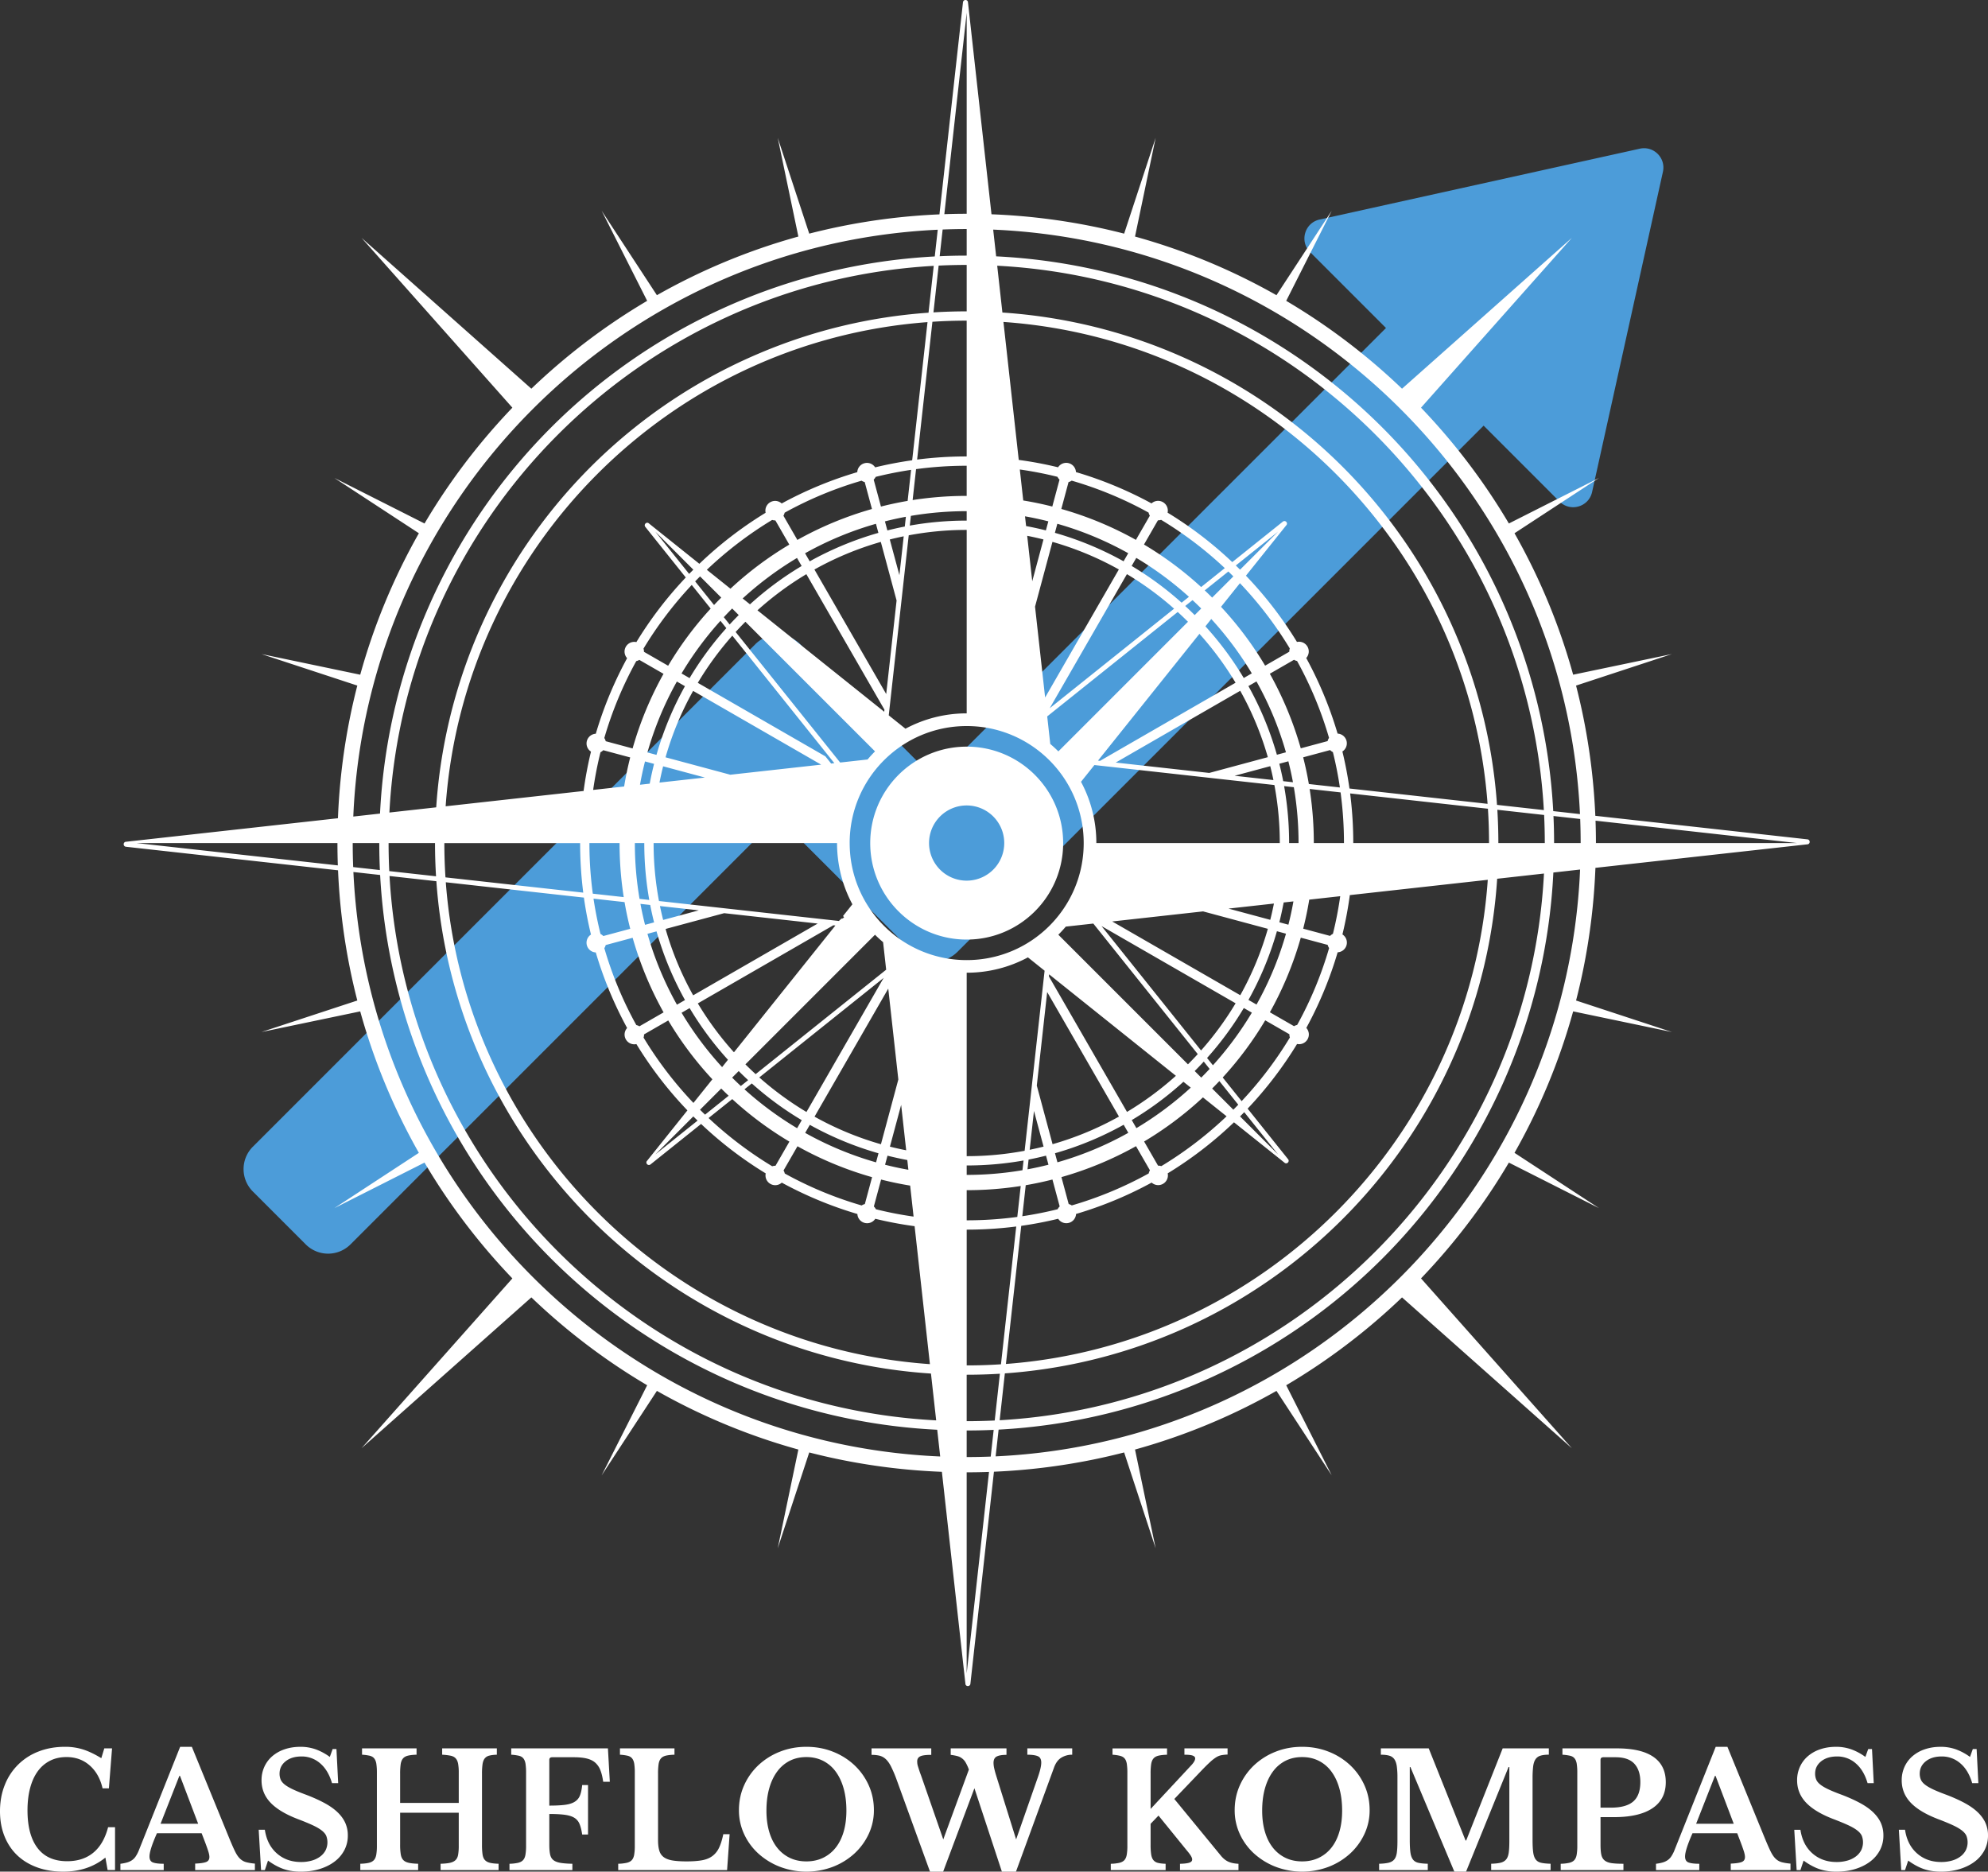 <svg xmlns="http://www.w3.org/2000/svg" viewBox="0 0 5337.59 5024.95"><rect x="0" y="0" width="5337.59" height="5024.95" fill="#333333" stroke="none"/><g id="Layer_2" data-name="Layer 2"><g id="typo"><path d="M4464.81,461.18l-190.19,859.76c-8.87,40.09-58.51,54.57-87.54,25.54l-203.7-203.7L2570.49,2555.67a85,85,0,0,1-120.2,0l-333.73-333.73a40,40,0,0,0-56.56,0L941.06,3340.88a85,85,0,0,1-120.21,0l-142-142a85,85,0,0,1,0-120.2l1349.3-1349.3a85,85,0,0,1,120.2,0l333.74,333.74a40,40,0,0,0,56.56,0L3721.21,880.61l-203.7-203.7c-29-29-14.55-78.67,25.54-87.54l859.76-190.19C4439.93,391,4473,424.06,4464.81,461.18Z" fill="#4c9cd9"/><path d="M3102.82,4156.82l-55.41-265.15a1676.79,1676.79,0,0,0,379.8-157.46L3575.59,3961l-122.22-241.92q44.19-26.09,86.7-54.8a1701.84,1701.84,0,0,0,224.24-181.08l456,405-405-456A1701.84,1701.84,0,0,0,3996.37,3208q28.7-42.48,54.8-86.7l241.92,122.22L4066.3,3095.12a1676.27,1676.27,0,0,0,157.46-379.8l265.15,55.41-257.35-84.6q10.56-40.92,19-82.29a1698.29,1698.29,0,0,0,33-273.87l570.52-63.32c7-2.25,5.95-12.42-1.34-13.23l-569.45-63.2a1698.37,1698.37,0,0,0-32.75-267.3q-8.46-41.34-19-82.28L4488.91,1756l-265.15,55.41a1676.44,1676.44,0,0,0-157.46-379.79l226.79-148.39-241.92,122.22q-26.09-44.18-54.8-86.69a1701.19,1701.19,0,0,0-181.08-224.24l405-455.95-456,405a1701.84,1701.84,0,0,0-224.24-181.08q-42.48-28.69-86.7-54.81l122.22-241.91L3427.21,792.55a1677.4,1677.4,0,0,0-379.8-157.45l55.41-265.16-84.6,257.35q-40.92-10.56-82.29-19a1697.16,1697.16,0,0,0-273.87-33L2598.74,4.71c-2.26-7-12.42-5.94-13.23,1.34l-63.2,569.47A1696,1696,0,0,0,2255,608.27q-41.33,8.46-82.28,19l-84.6-257.35,55.41,265.15a1677.84,1677.84,0,0,0-379.81,157.46L1615.35,565.77l122.22,241.92q-44.19,26.09-86.69,54.8a1701.93,1701.93,0,0,0-224.25,181.08l-455.94-405,405,455.94a1701.93,1701.93,0,0,0-181.08,224.25q-28.68,42.46-54.8,86.69L897.86,1283.26l226.78,148.39a1676.44,1676.44,0,0,0-157.46,379.79L702,1756l257.35,84.6q-10.56,40.93-19,82.29a1697.29,1697.29,0,0,0-33,273.87L336.8,2260.11c-7,2.26-5.94,12.42,1.34,13.23l569.46,63.21a1698.24,1698.24,0,0,0,32.75,267.29q8.46,41.34,19,82.29L702,2770.73l265.15-55.4a1676.44,1676.44,0,0,0,157.46,379.79L897.86,3243.5l241.91-122.22q26.09,44.19,54.8,86.7a1702,1702,0,0,0,181.09,224.25l-405,455.94,456-405a1701.19,1701.19,0,0,0,224.24,181.08q42.46,28.69,86.69,54.8L1615.35,3961l148.38-226.79a1676.79,1676.79,0,0,0,379.8,157.46l-55.4,265.15,84.6-257.34q40.92,10.55,82.28,19a1698.42,1698.42,0,0,0,273.87,33l63.32,570.53c2.25,7,12.42,5.95,13.23-1.34l63.21-569.46a1698.24,1698.24,0,0,0,267.29-32.75q41.34-8.46,82.29-19ZM4824.67,2263.38H4284.91q0-30-1.06-60.05Zm-4458.41,0H906q0,30,1.06,60Zm3877.65,0h-71.32q0-36.32-1.65-72.58l71.72,8Q4243.91,2230.92,4243.91,2263.38Zm-1.82-77.74-71.81-8A1574.8,1574.8,0,0,0,2674.6,688.23l-8-71.76C3516.92,652.76,4202.46,1336.22,4242.09,2185.64Zm-1433.64,917L2815,3127q-27.78,7.07-56.24,12.37h0l.65-5.85,2.26-20.37h0Q2785.21,3108.55,2808.45,3102.66Zm-43.88-15.76.64-5.78,10.92-98.44h0l25.76,95.69q-18.51,4.69-37.32,8.54Zm61.13,79.85,19.46,72.28a26.13,26.13,0,0,0-5.51,7.49q-46.64,11.59-94.88,18.79h0l.67-6L2754,3182h0Q2790.19,3175.78,2825.7,3166.75Zm503.4-1601h0c.2.19.39.39.58.59a1018.1,1018.1,0,0,1,133.24,174.6,26.2,26.2,0,0,0-1.29,8.12c0,.23,0,.47,0,.7l-64.87,37.39a928.9,928.9,0,0,0-117.87-157.36c-.19-.2-.38-.41-.57-.6l4.71-5.9ZM3318,1518.21l5.94-4.76,107.53-86-102,102h0q-4.8-4.8-9.63-9.5Zm15.68,1438.1h0l-.92-1.15-49.9-62.36h0A929.2,929.2,0,0,0,3397,2739.34l64.89,37.35c0,.19,0,.39,0,.58a26.13,26.13,0,0,0,1.32,8.2A1018.83,1018.83,0,0,1,3333.64,2956.31Zm7,29.57,90.8,113.48-102.05-102.05h0q3.06-3.06,6.11-6.15c1.71-1.76,3.43-3.5,5.13-5.27Zm-86.17-63.49h0q7.26-7.24,14.31-14.61c1.69-1.78,3.39-3.55,5.07-5.34h0l49.74,62.17,1,1.23c-1.7,1.77-3.41,3.52-5.12,5.27-2.67,2.74-5.38,5.47-8.08,8.18h0l-1.2-1.2-55.7-55.69Zm-13.65-82h0a861.07,861.07,0,0,0,98.64-134.11l21.61,12.45A894.93,894.93,0,0,1,3256.58,2860h0l-.83-1Zm168.65-122.66a933.16,933.16,0,0,0,83-200.31l72.24,19.41a25.76,25.76,0,0,0,3.77,8.5,1006.94,1006.94,0,0,1-85.76,206.41,26,26,0,0,0-8.39,3.32Zm39.46-600.08q-.6-3.54-1.23-7.1l5.37.6,20.72,2.3h0c.41,2.36.8,4.73,1.18,7.09a891.55,891.55,0,0,1,11.47,142.88h-25.34A871.85,871.85,0,0,0,3448.93,2117.6Zm50,375.63q9-35.58,15.21-71.82c.35-2,.68-4.1,1-6.15l3.12-.35,80.07-8.89h0c-.28,2.06-.57,4.1-.87,6.14q-7.12,48.24-18.76,94.93a26.18,26.18,0,0,0-7.58,5.54Zm28.51-229.85h0a940.82,940.82,0,0,0-10.13-138.18q-.53-3.54-1.07-7.08l5.21.58,77.83,8.65h0q.47,3.54.92,7.06a1016.63,1016.63,0,0,1,8.18,129h-81Zm70-149.29-78-8.66-5.33-.59h0q-6.18-36.15-15.23-71.67l72.3-19.46a26.14,26.14,0,0,0,7.47,5.44q11.59,46.66,18.81,94.94h0Zm-32.85-124.51-72.2,19.44a933.41,933.41,0,0,0-83.06-200.26l64.92-37.42a26.2,26.2,0,0,0,8.22,3.24A1007.11,1007.11,0,0,1,3568.32,1981,26.11,26.11,0,0,0,3564.55,1989.58Zm-203.64-181.8-21.61,12.46A863.2,863.2,0,0,0,3237,1682.15l-.56-.61,4.7-5.89,11-13.78h0c.2.19.38.4.57.6A896.25,896.25,0,0,1,3360.91,1807.78Zm-49.55-260.29-51.57,51.56-5.31,5.33h0q-9-9-18.14-17.66c-.61-.58-1.22-1.16-1.83-1.72l6-4.78,57.42-45.94h0c.6.56,1.21,1.14,1.81,1.73q5.88,5.68,11.66,11.48h0Zm-23-22.26-57.49,46-6,4.81h0a928.13,928.13,0,0,0-153.46-114.17l37.42-65h.52a26,26,0,0,0,8.08-1.28,1018.16,1018.16,0,0,1,170.94,129.61h0Zm-238.61-75.85a932.77,932.77,0,0,0-200.3-83l19.42-72.24a25.78,25.78,0,0,0,8.49-3.76,1007,1007,0,0,1,206.44,85.77,26.14,26.14,0,0,0,3.32,8.31Zm-20.65,35.85-12.46,21.66a867.63,867.63,0,0,0-184.41-76.4l6.54-24.32A886.16,886.16,0,0,1,3029.12,1485.23Zm-3.48,56.15a845,845,0,0,1,126.65,92.76h0l-333.17,266.6-.74.59h0v0Zm12.67-22,12.45-21.62a896.26,896.26,0,0,1,141.37,104.5h0l-13.68,10.94-6,4.82h0A861.54,861.54,0,0,0,3038.31,1519.38Zm149.83,102.7,13.66-10.93h0c.61.55,1.23,1.13,1.84,1.7q10.93,10.23,21.52,20.82h0l-17.59,17.61h0q-11.59-11.61-23.56-22.7c-.62-.58-1.23-1.15-1.85-1.7Zm32.18,79.57h0l.56.61a846.54,846.54,0,0,1,96.41,130.66l-363.82,209.69h0l-5.5-.61.49-.61Zm-224.85,345.62,334.36-192.72A836.09,836.09,0,0,1,3404,2032.81l-157.29,42.34h0l-14.17-1.57-237-26.31h0Zm319.29,35.44,95.69-25.76q4.7,18.51,8.55,37.33h0l-104.24-11.57h0Zm78.32-156.28a867,867,0,0,0-41.28-84.54l21.64-12.47a885.65,885.65,0,0,1,79.14,190.3l-24.32,6.55A862.64,862.64,0,0,0,3393.08,1926.43Zm66,117.43q7.07,27.79,12.36,56.24h0l-20.72-2.3-5.49-.61h0q-4.55-23.55-10.45-46.78Zm-13.75,385.19c.39-2.06.78-4.11,1.16-6.17l3-.33,23.18-2.57c-.36,2.06-.73,4.12-1.11,6.16q-5.28,28.53-12.37,56.4l-24.33-6.54Q3440.74,2452.67,3445.32,2429.05Zm7.36,77.64A885.22,885.22,0,0,1,3373.62,2697L3352,2684.57a872.09,872.09,0,0,0,41.11-84.24,862.13,862.13,0,0,0,35.28-100.18ZM3419.12,2432q-3.87,18.91-8.58,37.51l-96.26-25.87-15.91-4.27,20.05-2.23,101.93-11.32C3420,2427.85,3419.53,2429.91,3419.12,2432Zm-15.06,61.66A835.12,835.12,0,0,1,3330,2671.91L2995,2479l-8.8-5.06,12.94-1.44,231-25.63h0l15.9,4.27Zm-86.59,199.93a844.62,844.62,0,0,1-92.75,126.64h0l-.79-1-266.4-332.92v0h0ZM3227,2855.48c1.68-1.8,3.35-3.59,5-5.4h0l14.82,18.53.9,1.13c-1.67,1.8-3.35,3.58-5,5.37q-8.61,9.12-17.47,18h0l-1.2-1.2-16.41-16.4h0Q3217.46,2865.6,3227,2855.48Zm-2.93,96c1.9-1.75,3.81-3.49,5.7-5.26h0l62,49.59,1.49,1.19c-1.87,1.78-3.75,3.54-5.63,5.31a1018.69,1018.69,0,0,1-169.62,128.5,26,26,0,0,0-8.18-1.31h-.6l-37.39-64.85A928.93,928.93,0,0,0,3224,2951.52Zm-32.77-26.22a895.53,895.53,0,0,1-140.18,103.52l-12.46-21.62a862,862,0,0,0,132.93-97.67c1.92-1.73,3.85-3.45,5.77-5.2h0l18.08,14.47,1.59,1.27C3195.07,2921.84,3193.16,2923.57,3191.25,2925.3ZM3050.1,3077.2l37.36,64.82a26,26,0,0,0-3.31,8.38,1007.08,1007.08,0,0,1-206.48,85.87,26,26,0,0,0-8.35-3.67l-19.48-72.34a933.41,933.41,0,0,0,200.26-83.06Zm-211,43.29-6.54-24.32a860,860,0,0,0,99.83-35.19,869.19,869.19,0,0,0,84.54-41.27l12.48,21.64A885.51,885.51,0,0,1,2839.13,3120.49Zm2,151.6a26.11,26.11,0,0,0,48-12.9,1032.76,1032.76,0,0,0,110.27-39.46q47.64-20.14,92.7-44.74a26.12,26.12,0,0,0,43.67-19.34,26.35,26.35,0,0,0-.59-5.51,1035.67,1035.67,0,0,0,172.38-131.7c1.87-1.77,3.74-3.54,5.6-5.33h0L3450,3122.51c6.52,3.34,13-4.58,8.41-10.3l-108.66-135.79h0a1037,1037,0,0,0,132.74-173.61,26.1,26.1,0,0,0,31.62-25.53,26,26,0,0,0-6.79-17.56q10.74-19.71,20.65-39.92,12.63-25.8,23.89-52.4a1033.08,1033.08,0,0,0,39.58-110.69,26.11,26.11,0,0,0,12.87-48q11.92-49.16,19-99.42c.29-2.05.56-4.08.82-6.13l3.32-.37,367.08-40.74c-48.37,692.65-602,1248.28-1293.74,1299.86l41.15-370.82h0Q2792.07,3284,2841.17,3272.09ZM3633.4,2263.38h0a1049.88,1049.88,0,0,0-7.55-126.13c-.28-2.35-.58-4.71-.88-7.06l5,.56,364.94,40.52q3,45.67,3,92.12Zm277.34-555.63A1426.2,1426.2,0,0,0,2691.35,839.09L2677.4,713.4C3466,754.61,4100.6,1387.15,4145.1,2174.88l-125.79-14A1414.21,1414.21,0,0,0,3910.74,1707.75ZM3994,2158.11l-365.7-40.59-5.11-.57h0q-7.07-50.24-19-99.41a26.11,26.11,0,0,0-12.89-48,1033.12,1033.12,0,0,0-39.43-110.17q-20.16-47.67-44.78-92.77a26.11,26.11,0,0,0-24.86-43.1,1036.9,1036.9,0,0,0-136.42-177.3c-.19-.2-.38-.4-.58-.59l4.72-5.91,104.67-130.81c3.34-6.52-4.58-13-10.3-8.41l-129.82,103.88-6,4.78h0a1036,1036,0,0,0-173.61-132.76,26.38,26.38,0,0,0,.61-5.59,26.12,26.12,0,0,0-43.75-19.26q-44.84-24.42-92.26-44.49a1031.36,1031.36,0,0,0-110.67-39.58,26.11,26.11,0,0,0-48-12.88,1021.14,1021.14,0,0,0-105.56-19.81h0l-.8-7.16-40.31-363.24C3386.8,912.74,3942.43,1466.33,3994,2158.11ZM2738.12,1260.48a1003.55,1003.55,0,0,1,101.07,19.64,26.07,26.07,0,0,0,5.55,7.59l-19.41,72.21q-38.61-9.8-78-16.24h0l-.81-7.3-8.42-75.89h0Zm14,125.72q31.68,5.63,62.57,13.49L2808.1,1424q-26.35-6.66-53.12-11.63h0l-.83-7.42-2.08-18.75h0Zm5.81,52.31q22.07,4.32,43.69,9.81l-30.15,112.19h0l-13.54-122h0ZM2779,1628.67l46.73-173.87A835.31,835.31,0,0,1,3004,1528.86l-197.94,343.76h0L2779.68,1635l-.7-6.32h0ZM3162.06,1643h0c.62.55,1.24,1.12,1.86,1.69q13.09,12,25.65,24.61h0l-347.95,348q-10.44-10.44-21.75-20l-8.2-73.94ZM2931.89,2062.1l4.59-5.74,1.92-2.4,32.14,3.57,6,.67,237.39,26.34,6.09.68,46.3,5.15,14.17,1.57,141.13,15.66h0c.45,2.37.88,4.74,1.31,7.11a842.18,842.18,0,0,1,13.18,148.66H2943.59a346.55,346.55,0,0,0-41.2-164.42ZM3215,2828.92l.86,1.07c-1.65,1.82-3.33,3.62-5,5.43q-10.46,11.23-21.3,22.08h0l-348-348q10.44-10.44,20-21.75l73.9-8.2Zm-59.5,58,1.66,1.33-5.8,5.17a845.76,845.76,0,0,1-125.47,91.79l-205.61-356.72-4.08-7.09h0l.61-5.51,7.62,6.1ZM3004.3,2997.74a836,836,0,0,1-178.25,74.13l-42.34-157.34h0l1.72-15.51,26.14-235.63h0Zm-202.6-365.19-1.28,11.5-25.75,232.31-.62,5.56-5.58,50.36-1.72,15.53-15.07,135.91-.65,5.84c-1.16.23-2.32.45-3.49.66a841.24,841.24,0,0,1-152.07,13.8h0V2611.51a346.55,346.55,0,0,0,164.42-41.2l33.88,27.11,3,2.4,7.88,6.3ZM2595.47,3129a871.38,871.38,0,0,0,149.18-12.76l3.49-.62h0l-2.24,20.19-.66,5.91-3.48.59a892.1,892.1,0,0,1-146.29,12h0V3129Zm0,66.34a939.24,939.24,0,0,0,141.59-10.65c1.17-.18,2.32-.35,3.48-.54h0l-8.54,77-.67,6c-1.16.17-2.31.32-3.47.47a1014.94,1014.94,0,0,1-132.39,8.63h0v-80.94Zm0,105.94a1051.2,1051.2,0,0,0,129.55-8l3.47-.45h0l-41,369.95q-45.61,3-92,3h0V3301.3Zm102.47,385.92A1419.74,1419.74,0,0,0,3393.58,3447a1431.61,1431.61,0,0,0,517.16-628,1414.29,1414.29,0,0,0,109-459.76l125.69-14C4104.25,3133.89,3471.7,3768.51,2684,3813Zm1325-1423.84q0-44.88-2.72-89.32l125.58,14q1.8,37.45,1.81,75.37ZM2595.46,34.26V573.94q-30,0-60,1.07Zm-64.55,581.93q32.12-1.25,64.55-1.25v71.32q-36.27,0-72.51,1.65Zm64.55,95.07V835.93q-44.84,0-89.23,2.72l13.93-125.58Q2557.59,711.27,2595.46,711.26Zm-169.67,703.06q-21.78,4.32-43.29,9.78l-6.54-24.32q26.09-6.63,52.75-11.71l3.49-.65h0l-2.27,20.39-.65,5.82Zm.59,25.53h0l-9.85,88.77-1.72,15.52-2.42-9L2389,1448.4q16.78-4.26,33.84-7.83C2424,1440.32,2425.21,1440.08,2426.38,1439.85ZM2365.25,1360l-19.47-72.37a26.31,26.31,0,0,0,5.4-7.38q45-11.19,91.52-18.29l3.48-.52h0l-8.6,77.43-.65,5.9c-1.17.19-2.33.4-3.49.6Q2399.06,1351.42,2365.25,1360ZM1866.54,2955.19l-4.72,5.9h0a1019,1019,0,0,1-133.9-175.37,26.06,26.06,0,0,0,1.29-8.09c0-.18,0-.36,0-.54l65-37.43a929.32,929.32,0,0,0,118.45,158h0Zm6.44,53.36h0l-113.47,90.81,102-102.05h0l1.18,1.17q5.09,5.08,10.24,10.06Zm-20.71-1432.71c1.66-1.81,3.34-3.6,5-5.39h0l50,62.47.83,1c-1.67,1.82-3.33,3.63-5,5.46a928.32,928.32,0,0,0-109.19,148L1729,1750c0-.21,0-.41,0-.62a25.9,25.9,0,0,0-1.27-8A1018.88,1018.88,0,0,1,1852.27,1575.84Zm-2.91-36.19-89.87-112.25,102.06,102.06h0q-2.65,2.65-5.3,5.34c-2,2-4,4-5.91,6h0Zm81.81,70.07q-7.11,7.21-14,14.56h0l-.9-1.12-49.84-62.26h0q3.9-4.07,7.86-8.09c1.76-1.79,3.53-3.56,5.31-5.33h0l55.74,55.74,1.15,1.16C1934.68,1606.16,1932.91,1607.93,1931.17,1609.72Zm18.17,75.75.77,1q-2.49,2.76-4.91,5.53a861.73,861.73,0,0,0-93.72,128.56l-21.62-12.45a895,895,0,0,1,99.55-135.84c1.63-1.85,3.27-3.68,4.93-5.51h0Zm-167.86,123.6a934.21,934.21,0,0,0-83,200.32l-72.2-19.41a25.61,25.61,0,0,0-3.77-8.59,1006.37,1006.37,0,0,1,85.82-206.48,26.15,26.15,0,0,0,8.17-3.26Zm-51.61,460.81a869.34,869.34,0,0,0,13.36,146.25h0l-20.72-2.3-5.38-.6h0a889.89,889.89,0,0,1-12.59-143.35q0-3.24,0-6.5h25.34C1729.84,2265.55,1729.85,2267.71,1729.87,2269.88ZM1692,2033.53q-9.79,38.6-16.24,78h0l-79.91,8.86-3.29.37h0a1011.05,1011.05,0,0,1,19.68-101.19,26.33,26.33,0,0,0,7.47-5.44Zm-28.51,229.85h0q0,3.26,0,6.5a936.19,936.19,0,0,0,11.16,138.64h0l-77.92-8.64-5.11-.57h0a1013.74,1013.74,0,0,1-9.08-129.43q0-3.24,0-6.5h81Zm-64.75,149.88,78.11,8.67h0q.62,3.56,1.25,7.1,5.84,32.55,14,64.57l-72.28,19.45a26.23,26.23,0,0,0-7.5-5.51q-10.72-43.2-17.71-87.78c-.37-2.35-.73-4.72-1.08-7.08Zm27.51,123.95,72.34-19.47A934.09,934.09,0,0,0,1781.65,2718l-64.87,37.38a25.85,25.85,0,0,0-8.32-3.31,1007.05,1007.05,0,0,1-85.88-206.5A25.76,25.76,0,0,0,1626.26,2537.21ZM1830,2719l21.62-12.46a863.09,863.09,0,0,0,102.88,138.72h0l-11,13.78-4.7,5.89h0A895.7,895.7,0,0,1,1830,2719Zm54.86,255,51.57-51.56h0l1.18,1.17q9.27,9.26,18.78,18.2h0l-57.43,46-6,4.77h0q-6.21-6-12.29-12l-1.18-1.17Zm23.62,22.8,57.54-46h0l1.85,1.7a928.46,928.46,0,0,0,151.61,112.47l-37.35,64.88-.69,0a26.09,26.09,0,0,0-8.14,1.3,1019.25,1019.25,0,0,1-169-127.79l-1.83-1.71Zm232.67,80.62a933,933,0,0,0,200.29,83l-19.4,72.2a25.91,25.91,0,0,0-8.57,3.77,1006.35,1006.35,0,0,1-206.45-85.79,26,26,0,0,0-3.25-8.24Zm20.64-35.85,12.47-21.65a867.75,867.75,0,0,0,184.41,76.39l-6.54,24.32A886.45,886.45,0,0,1,2161.82,3041.53Zm3.48-56.15a846.15,846.15,0,0,1-124.76-91.08l-1.89-1.67,6-4.83,327.89-262.37-3.4,5.9Zm-12.66,22L2140.19,3029a895.71,895.71,0,0,1-139.5-102.81l-1.87-1.68,6-4.82,13.68-10.94h0l1.88,1.67A862.21,862.21,0,0,0,2152.64,3007.38Zm-143.87-107.49-13.66,10.93-6,4.79h0q-11.28-10.45-22.18-21.34l-1.18-1.17,17.6-17.6h0l1.18,1.17q11.91,11.88,24.22,23.23h0Zm-33.45-80.64-4.7,5.88h0a845.56,845.56,0,0,1-97-131.28L2227.33,2490l10.13-5.83h0l5.51.61Zm210-333.93L1861.11,2672.2A835.25,835.25,0,0,1,1787,2494l139-37.41,18.3-4.93h0l245.18,27.21,6,.67ZM1857.89,2449l-77.4,20.83q-3.79-15-7.06-30.21-.77-3.55-1.49-7.12l5.63.62,84.46,9.38,14.17,1.57Zm-60,151.35a867.9,867.9,0,0,0,41.27,84.53l-21.64,12.48a885.65,885.65,0,0,1-79.14-190.3l24.32-6.55A862.7,862.7,0,0,0,1797.87,2600.33Zm-66-117.43q-6.18-24.32-11-49.13-.69-3.54-1.36-7.11l5.5.61,20.72,2.3h0c.46,2.38.94,4.76,1.42,7.12q4,19.95,9,39.66Zm12.59-379h0l-23.09,2.57-3.07.34h0q5.63-31.68,13.48-62.56l24.32,6.54Q1749.44,2077.11,1744.46,2103.87Zm-6.2-83.8a886.05,886.05,0,0,1,79.07-190.35l21.65,12.47a867.44,867.44,0,0,0-76.4,184.42Zm32.34,80.9q4.34-22,9.81-43.68l112.16,30.15h0l-119,13.2-3,.33Zm16.29-67.83a835.21,835.21,0,0,1,74.07-178.3l343.75,198h0l-224.15,24.88-19.76,2.2h0Zm86.59-199.94a845.67,845.67,0,0,1,87.85-121.07c1.61-1.87,3.24-3.71,4.89-5.56h0l254,317.44,19.89,24.86-8.59,1h0l-15.44-19.3Zm85.57-156.58h0l-.85-1.06-14.9-18.6h0q8.46-9.11,17.16-18,2.63-2.68,5.3-5.34h0l16.46,16.46,1.15,1.16c-1.78,1.78-3.54,3.55-5.29,5.34Q1968.38,1666.5,1959.05,1676.62Zm2.18-96.12h0l-1.51-1.21-61.94-49.57h0a1019,1019,0,0,1,175.33-133.87,26.13,26.13,0,0,0,8,1.25h.64l37.44,65A928.26,928.26,0,0,0,1961.23,1580.5Zm32.73,26.18a895.65,895.65,0,0,1,145.92-108.74l12.46,21.61a863,863,0,0,0-138.71,102.88h0l-1.57-1.26-18.1-14.49h0Zm146.9-157.12-37.45-65a25.74,25.74,0,0,0,3.25-8.16,1007.31,1007.31,0,0,1,206.55-85.93,25.79,25.79,0,0,0,8.43,3.68l19.47,72.32a933,933,0,0,0-200.25,83.06Zm210.95-43.29,6.55,24.32A867.33,867.33,0,0,0,2174,1507.05l-12.47-21.64A885.35,885.35,0,0,1,2351.81,1406.27Zm93.76-170.11q-48.42,7-95.89,18.52a26.1,26.1,0,0,0-48,12.91A1031.16,1031.16,0,0,0,2191.46,1307q-47.62,20.13-92.68,44.73A26.11,26.11,0,0,0,2055,1371a26.32,26.32,0,0,0,.62,5.66,1036.34,1036.34,0,0,0-177.93,137h0l-1.42-1.14L1741,1404.26c-6.52-3.34-13,4.58-8.41,10.3l107.76,134.67.9,1.13c-1.69,1.79-3.37,3.57-5,5.37a1034.79,1034.79,0,0,0-127.65,168.15,25.68,25.68,0,0,0-5.65-.62,26.11,26.11,0,0,0-19.22,43.78q-24.44,44.88-44.54,92.33a1033,1033,0,0,0-39.54,110.57,26.11,26.11,0,0,0-12.89,48,1029.29,1029.29,0,0,0-19.84,105.65h0l-370.39,41.11c48.38-692.65,602-1248.28,1293.75-1299.86l-40.49,364.82-.67,6Zm-888,1033.72a1049.12,1049.12,0,0,0,8.39,126.58h0l-369.94-41q-3-45.64-3-92h364.53Q1557.55,2266.64,1557.57,2269.88ZM2039.84,948.11A1426.2,1426.2,0,0,0,1171.18,2167.5l-125.69,13.95C1086.7,1392.87,1719.24,758.25,2507,713.76l-14,125.78A1414.21,1414.21,0,0,0,2039.84,948.11ZM1168,2263.38h0q0,44.85,2.72,89.25l-125.58-13.93q-1.8-37.44-1.81-75.32H1168Zm3.61,102.47a1419.9,1419.9,0,0,0,240.18,695.64,1431.7,1431.7,0,0,0,628,517.17,1414.47,1414.47,0,0,0,459.76,109l14,125.7C1725,3772.16,1090.34,3139.62,1045.84,2351.89Zm25.3,2.81,370.8,41.16h0q.51,3.54,1,7.07,6.9,46.55,18,92.19a26.11,26.11,0,0,0,12.91,48,1035.12,1035.12,0,0,0,39.46,110.28q20.13,47.58,44.7,92.61a26.12,26.12,0,0,0,19.27,43.74,26.56,26.56,0,0,0,5.61-.61,1036.63,1036.63,0,0,0,137,178h0l-109.39,136.71c-3.34,6.52,4.57,13,10.29,8.41l135.79-108.67h0l1.83,1.72a1035.36,1035.36,0,0,0,171.69,131,26.56,26.56,0,0,0-.59,5.54,26.12,26.12,0,0,0,43.71,19.3q44.9,24.47,92.38,44.57A1031.8,1031.8,0,0,0,2302,3259.27a26.11,26.11,0,0,0,48,12.88q49.78,12.09,100.7,19.19c1.64.23,3.29.46,4.94.67h0l41.11,370.38C1804.14,3614,1248.52,3060.44,1196.93,2368.66Zm1251,896.9q-48.91-7.17-96.24-19a26.33,26.33,0,0,0-5.44-7.47l19.42-72.29q36.16,9.18,73,15.42c1.64.28,3.3.56,5,.82h0l8.43,76,.8,7.2C2451.17,3266,2449.52,3265.8,2447.88,3265.56Zm-14-125.9q-29.13-5.35-57.6-12.59l6.53-24.32q23.91,6,48.16,10.7l5,.94h0l2.08,18.76.82,7.4C2437.21,3140.27,2435.56,3140,2433.91,3139.66Zm-5.82-52.4q-19.52-3.95-38.71-8.81l26.7-99.37,3.44-12.82h0l.7,6.32,12,108.18.83,7.49C2431.4,3087.93,2429.74,3087.6,2428.09,3087.26Zm-19.57-176.35L2365.23,3072a835.61,835.61,0,0,1-178.29-74.06l193.87-336.68,4.07-7.09h0l.07.59,27,243.37ZM2034.85,2879l-6,4.81h0q-13.44-12.27-26.32-25.12l-1.18-1.17,5.32-5.33,342.63-342.64q10.44,10.44,21.75,20l8.21,73.87Zm231.38-415.56-5.92,3.41-.82-1.41-2.8,3.5h0l-2,1.13-2,2.57-2-.22-42-4.66-243.9-27.06-68.11-7.55-121.86-13.52-5.5-.61h0a839.54,839.54,0,0,1-14.43-149.14c0-2.17,0-4.33,0-6.5h492.49a346.48,346.48,0,0,0,41.21,164.43L2263.63,2459Zm-10.54-416.31-4-5-276.55-345.41h0q10.26-11.23,20.92-22.09,2.63-2.68,5.3-5.34h0l348,348q-10.44,10.44-20,21.75l-69.67,7.73Zm-222-408.61h0a843.91,843.91,0,0,1,131.28-97l206.83,358.84,2.86,5h0l-.61,5.51ZM2186.65,1529a836,836,0,0,1,178.25-74.13l39.93,148.34,2.42,9h0l-26.6,239.65-1.28,11.49-2.86-5Zm200.38,384,4.66-42,26.6-239.72,7.55-68.11,14-126h0a838.53,838.53,0,0,1,151.49-14.46c1.37,0,2.76,0,4.14,0v492.52a346.43,346.43,0,0,0-164.41,41.21l-44.85-35.89Zm204.29-515.29a868.84,868.84,0,0,0-148.59,13.37h0l.65-5.87,2.24-20.23h0a890.14,890.14,0,0,1,145.7-12.6c1.37,0,2.75,0,4.14,0v25.34C2594.08,1397.74,2592.69,1397.74,2591.32,1397.76Zm0-66.34a938,938,0,0,0-141,11.18h0l.66-5.95,8.55-77.07h0a1010.47,1010.47,0,0,1,131.78-9.09c1.37,0,2.76,0,4.14,0v80.94C2594.08,1331.4,2592.69,1331.4,2591.32,1331.42Zm0-105.94a1045.12,1045.12,0,0,0-128.93,8.4h0l.67-6.06,40.37-363.9q45.64-3,92-3v364.53C2594.08,1225.46,2592.69,1225.46,2591.32,1225.48Zm-73.58-608.72-8,71.81A1574.87,1574.87,0,0,0,1020.31,2184.25l-71.76,8C984.85,1341.93,1668.31,656.39,2517.74,616.76ZM947,2263.38h71.32q0,36.28,1.65,72.52l-71.72-8Q947,2295.82,947,2263.38Zm1.82,77.75,71.81,8A1574.87,1574.87,0,0,0,2516.34,3838.54l8,71.76C1674,3874,988.48,3190.55,948.85,2341.13Zm1332.45-77.68c0-173.52,140.66-314.18,314.18-314.18s314.18,140.66,314.18,314.18S2769,2577.63,2595.48,2577.63,2281.3,2437,2281.3,2263.45Zm314.16,2229.22V3952.82h0q30,0,60-1.06Zm64.55-582.1q-32.12,1.24-64.54,1.25h0v-71.31h0q36.27,0,72.49-1.66Zm-64.54-95.06h0V3690.84h0q44.82,0,89.2-2.73l-13.92,125.59Q2633.33,3815.48,2595.47,3815.51Zm77.74,94.49,8-71.81A1574.87,1574.87,0,0,0,4170.63,2342.51l71.76-8C4206.09,3184.83,3522.64,3870.37,2673.21,3910Z" fill="#fff"/><path d="M2854.48,2263.54c0-143-116-259-259-259s-259,116-259,259,116,259,259,259S2854.48,2406.58,2854.48,2263.54Zm-360.07-.15a100.95,100.95,0,1,1,101,100.94A100.95,100.95,0,0,1,2494.41,2263.39Z" fill="#fff"/><path d="M250.55,4974q-27.8,22.91-70.22,22.91-52.62,0-79.56-35.43T73.83,4860.33q0-33.1,7-59.62t20.36-45a91.69,91.69,0,0,1,32.89-28.43q19.5-10,44.55-10,36.48,0,62.16,22.49t34.58,61.52h17L300.83,4694H280L272,4720.31q-26.31-16.12-48.79-23.34a157.82,157.82,0,0,0-48.37-7.21q-39,0-71.07,12.52a157,157,0,0,0-91,90.16Q0,4824.25,0,4862.87q0,36.91,12.09,67T46.25,4981q22.05,21,53.46,32.46t70,11.45q66.6,0,113.28-37.76l5.94,33.52h19.95v-115H290.22Q278.33,4951.14,250.55,4974Z" fill="#fff"/><path d="M644.71,4990.37q-7-6.57-13.15-18.88t-15.06-33.94L515.09,4689.76H483.7L372.11,4969.37a86.67,86.67,0,0,1-8.07,15.06,36.93,36.93,0,0,1-10,10,46.39,46.39,0,0,1-13.15,5.94,117.6,117.6,0,0,1-17.61,3.4v17H439.57v-17q-19.1,0-28.64-3.4t-9.55-16.12q0-17.4,19.94-62.37H541.4l9.76,25.46q5.08,13.57,8.06,22.91t3,15.27q0,10.18-8.91,13.58T524,5003.31v17.4H684.39v-17.4a133.72,133.72,0,0,1-23.55-3.82A38.11,38.11,0,0,1,644.71,4990.37Zm-213.63-94,50.49-128.56h1.7l48.8,128.56Z" fill="#fff"/><path d="M907.77,4866.9q-13.37-13.36-34.36-25t-50.71-23.12q-22.07-8.06-36.06-14.64t-22.07-12.94q-8.05-6.37-11-13.37a40.41,40.41,0,0,1-3-15.91q0-20.37,16.34-33.31t42.64-12.94a74.85,74.85,0,0,1,50.07,18.46q21.63,18.45,31.82,53.25H908l-4.67-91.65H893.14l-7.64,21.21a150,150,0,0,0-37.76-20.36,120.87,120.87,0,0,0-40.74-6.79q-23.34,0-42.64,6.58a99,99,0,0,0-33.09,18.45,83,83,0,0,0-21.43,28.43,86.06,86.06,0,0,0-7.64,36.49q0,34.36,23.76,59.61t73.41,44.34q24.6,9.35,40.09,16.55t24.4,14.21q8.91,7,12.09,14.43a48.82,48.82,0,0,1-1.91,39,50.18,50.18,0,0,1-14.42,16.54,69.29,69.29,0,0,1-22.49,10.82,103.06,103.06,0,0,1-28.85,3.82q-38.62,0-64.92-23.12t-32.25-63.44H694.57l6.36,108.2h10.18l8.49-25.46q21.63,15.7,42,22.7t45.83,7q28,0,51.13-7.21t39.88-19.94a91.29,91.29,0,0,0,26.09-30.55,83.76,83.76,0,0,0,9.34-39.46,82,82,0,0,0-6.37-32.67Q921.14,4880.27,907.77,4866.9Z" fill="#fff"/><path d="M1301.94,4993.77q-4.87-5.31-6.36-15.28a182.41,182.41,0,0,1-1.49-26.09V4762.31a178,178,0,0,1,1.49-25.88q1.47-9.75,5.72-15.27a21.91,21.91,0,0,1,12.1-7.64q7.85-2.12,20.58-2.55v-17H1187.17v17a155.58,155.58,0,0,1,23.12,2.76q8.7,1.92,13.37,7.22t6.36,14.42a136.3,136.3,0,0,1,1.7,24v81H1074.31v-78.07a179.71,179.71,0,0,1,1.48-25.88q1.49-9.75,6.15-15.27t13.37-7.64q8.68-2.12,23.12-2.55v-17H972.05v17a126.25,126.25,0,0,1,20.58,2.76q7.85,1.92,12.09,7.22t5.73,14.42a155.2,155.2,0,0,1,1.49,24v196a139.9,139.9,0,0,1-1.7,24.18q-1.71,9.34-6.37,14.43t-13.36,7.21q-8.7,2.13-23.13,2.55v17h155.3v-17q-15.71-.42-25.25-2.55t-14.64-7.42q-5.08-5.31-6.79-15.28a161.61,161.61,0,0,1-1.69-26.09v-85.71h157.41v88.68a139.9,139.9,0,0,1-1.7,24.18q-1.69,9.34-7,14.43t-14.85,7.21q-9.54,2.13-25.24,2.55v17h155.71v-17q-14.43-.42-23.12-2.55T1301.94,4993.77Z" fill="#fff"/><path d="M1372.58,4694v17a126.25,126.25,0,0,1,20.58,2.76q7.85,1.92,12.09,7.22t5.73,14.42a155.2,155.2,0,0,1,1.49,24v196a139.9,139.9,0,0,1-1.7,24.18q-1.69,9.34-6.36,14.43t-13.58,7.21a116.44,116.44,0,0,1-22.91,2.55v17h168.87v-17q-20.37-.42-32.46-2.55t-18.67-7.42q-6.59-5.31-8.7-15.28t-2.12-26.09v-82.32q25,0,41.15,2.13t25.67,7.85a34.75,34.75,0,0,1,14.22,16.54q4.66,10.83,7.21,28.64h15.7v-132.8h-15.7q-1.69,17.4-5.94,28a34.52,34.52,0,0,1-14,16.76q-9.76,6.17-26.1,8.28t-42.21,2.12V4725q0-7.21,7.63-7.22H1541q20.37,0,34.37,3.4t22.91,11.24a51.66,51.66,0,0,1,13.79,20.37q4.88,12.51,7.42,30.76h17.82l-5.09-89.53Z" fill="#fff"/><path d="M1930.53,4960.88a59,59,0,0,1-18,22.28q-11.25,8.28-27.8,11.24t-41.15,3q-22.07,0-36.92-2.33t-23.76-8.49a32.34,32.34,0,0,1-12.51-17.39q-3.61-11.23-3.61-29.07V4762.31a178,178,0,0,1,1.49-25.88q1.47-9.75,6.15-15.27t13.36-7.64q8.7-2.12,23.13-2.55v-17H1664.5v17a126.1,126.1,0,0,1,20.57,2.76q7.85,1.92,12.1,7.22t5.72,14.42a155.2,155.2,0,0,1,1.49,24v196a139.9,139.9,0,0,1-1.7,24.18q-1.7,9.34-6.36,14.43t-13.58,7.21a116.44,116.44,0,0,1-22.91,2.55v17h292.34l6.79-96.32h-17Q1937.31,4946.89,1930.53,4960.88Z" fill="#fff"/><path d="M2293.93,4739a180.27,180.27,0,0,0-57.49-36.07q-33.09-13.14-71.28-13.15t-71.28,13.15a180.21,180.21,0,0,0-57.5,36.07,168.19,168.19,0,0,0-38.39,53.88q-14,31-14,67a151,151,0,0,0,14,64.49,162.12,162.12,0,0,0,38.61,52.41,185.92,185.92,0,0,0,57.7,35.21,200.49,200.49,0,0,0,141.72,0,183.4,183.4,0,0,0,57.49-35.21,166.6,166.6,0,0,0,38.61-52.41,149.31,149.31,0,0,0,14.21-64.49q0-36.06-14-67A168.21,168.21,0,0,0,2293.93,4739Zm-28.85,178.84q-7.42,25.24-21.43,42.85a95.72,95.72,0,0,1-33.94,27.16q-20,9.54-44.55,9.54-25,0-44.76-9.54a96.29,96.29,0,0,1-33.74-27.16q-14-17.6-21.42-42.85t-7.43-56.65q0-33.09,7.43-59.61t21.42-45.4a95.27,95.27,0,0,1,33.74-28.85q19.72-10,44.76-10,24.6,0,44.55,10a94.69,94.69,0,0,1,33.94,28.85q14,18.89,21.43,45.4t7.42,59.61Q2272.5,4892.58,2265.08,4917.82Z" fill="#fff"/><path d="M2758.32,4711q19.09,0,28.22,4t9.12,17.18q0,14-10.19,42.43l-57.28,163.78-53.46-171q-3.39-11-5.3-19.52a69.06,69.06,0,0,1-1.91-14.85q0-12.73,8.49-17.19t26.3-4.45V4694H2552.54v17.4a134.7,134.7,0,0,1,17.39,3.18,36.15,36.15,0,0,1,22.91,17.61,118.85,118.85,0,0,1,8.49,18.67l-68.74,187.54-59.4-171q-3.39-8.91-5.3-14.85t-3.18-10a42.79,42.79,0,0,1-1.7-7.21,50.19,50.19,0,0,1-.42-6.58q0-9.31,8.06-13.36t29.7-4V4694H2340v17.4a92.87,92.87,0,0,1,21.22,2.12,38.15,38.15,0,0,1,16.55,8.91q7.64,6.8,14.42,19.94a328.35,328.35,0,0,1,14.85,34.79L2497,5025h35.22l84-224L2690,5025h37.76L2830,4745.34q6.78-18.66,19.73-26.52a54.93,54.93,0,0,1,29.06-7.85v-17h-120.5Z" fill="#fff"/><path d="M3277.65,4981.67l-124.74-151.89,75.52-78.92q12.74-13.15,21.43-21a106.28,106.28,0,0,1,15.7-12.1,41.45,41.45,0,0,1,14-5.51,124.77,124.77,0,0,1,16.34-1.7V4694H3180.06v17q16.56,0,22.7,2.55t6.16,7.21q0,7.23-9.76,17.82l-109.9,118v-94.2a178,178,0,0,1,1.49-25.88q1.48-9.75,6.15-15.27t13.37-7.64q8.68-2.12,23.12-2.55v-17H2987v17a110.1,110.1,0,0,1,20.58,3q7.85,2.13,12.09,7.22t5.73,14.42a156.17,156.17,0,0,1,1.48,23.76v196a141.05,141.05,0,0,1-1.69,24.18q-1.71,9.34-6.37,14.43t-13.58,7.21a116.34,116.34,0,0,1-22.91,2.55v17h147.23v-17q-13.16-.42-21-2.55a21.79,21.79,0,0,1-12.09-7.64q-4.24-5.51-5.73-15.27a177.86,177.86,0,0,1-1.49-25.88v-56l21.22-22.06,75.1,92.49q5.09,6,8.06,10a62.64,62.64,0,0,1,4.46,6.78,33.23,33.23,0,0,1,2.12,4.67,12.78,12.78,0,0,1,.63,4c0,4-2.54,6.79-7.63,8.49s-13.44,2.69-25,3v17h157v-17q-17-.85-27.79-5.94T3277.65,4981.67Z" fill="#fff"/><path d="M3624.93,4739a180.05,180.05,0,0,0-57.49-36.07q-33.09-13.14-71.28-13.15t-71.28,13.15a180.16,180.16,0,0,0-57.49,36.07,168.06,168.06,0,0,0-38.4,53.88q-14,31-14,67a151,151,0,0,0,14,64.49,162.12,162.12,0,0,0,38.61,52.41,185.92,185.92,0,0,0,57.7,35.21,200.49,200.49,0,0,0,141.72,0,183.4,183.4,0,0,0,57.49-35.21,166.6,166.6,0,0,0,38.61-52.41,149.31,149.31,0,0,0,14.21-64.49q0-36.06-14-67A168.06,168.06,0,0,0,3624.93,4739Zm-28.85,178.84q-7.42,25.24-21.42,42.85a95.84,95.84,0,0,1-33.95,27.16q-20,9.54-44.55,9.54-25,0-44.76-9.54a96.17,96.17,0,0,1-33.73-27.16q-14-17.6-21.43-42.85t-7.43-56.65q0-33.09,7.43-59.61t21.43-45.4a95.15,95.15,0,0,1,33.73-28.85q19.72-10,44.76-10,24.6,0,44.55,10a94.81,94.81,0,0,1,33.95,28.85q14,18.89,21.42,45.4t7.43,59.61Q3603.51,4892.58,3596.08,4917.82Z" fill="#fff"/><path d="M4123.27,4992.28q-5.09-6.78-6.79-19.09t-1.69-33.52V4775a276.9,276.9,0,0,1,1.48-31.61q1.48-12.51,6.15-19.73a24.08,24.08,0,0,1,13.37-10q8.69-2.74,22.7-2.76v-17h-123.9l-98,247.37h-1.7L3836,4694H3707.46v17q14.43,0,23.13,2.76a24.36,24.36,0,0,1,13.36,9.76q4.66,7,6.37,18.88a217.76,217.76,0,0,1,1.69,29.7v170.57q0,19.95-1.69,31.61t-7,18q-5.31,6.36-15.07,8.7t-25.46,2.76v17h130.69v-17q-15.7-.42-25.25-2.55t-14.64-8.91q-5.09-6.78-6.78-19.09t-1.7-33.52v-195.6h1.7l118,280.88h31.4l114.13-280.88h2.12v198.57q0,19.95-1.69,31.61t-7,18q-5.31,6.36-14.85,8.7t-25.25,2.76v17h159.54v-17q-15.7-.42-25.25-2.55T4123.27,4992.28Z" fill="#fff"/><path d="M4333.29,4878.57q67.89,0,103.53-24t35.64-69.8q0-45-33.09-67.89T4341.78,4694H4195v17a126.25,126.25,0,0,1,20.58,2.76q7.84,1.92,12.09,7.22t5.73,14.42a155.2,155.2,0,0,1,1.49,24v196a139.9,139.9,0,0,1-1.7,24.18q-1.69,9.34-6.37,14.43t-13.57,7.21a116.44,116.44,0,0,1-22.91,2.55v17h168.44v-17q-20,0-31.82-1.7t-18.67-7.21q-6.8-5.52-8.91-15.49t-2.12-26.09v-74.68ZM4297.23,4725q0-7.21,7.64-7.22h32.67q34.36,0,50.49,17.4t16.12,49.22q0,35.64-19.09,52.19t-60.25,16.54h-27.58Z" fill="#fff"/><path d="M4767.56,4990.37q-7-6.57-13.15-18.88t-15.06-33.94l-101.41-247.79h-31.4L4495,4969.37a86.69,86.69,0,0,1-8.06,15.06,36.93,36.93,0,0,1-10,10,46.51,46.51,0,0,1-13.15,5.94,117.86,117.86,0,0,1-17.61,3.4v17h116.26v-17q-19.1,0-28.65-3.4t-9.54-16.12q0-17.4,19.94-62.37h120.08l9.75,25.46q5.1,13.57,8.07,22.91t3,15.27q0,10.18-8.91,13.58t-29.28,4.24v17.4h160.38v-17.4a133.72,133.72,0,0,1-23.55-3.82A38.13,38.13,0,0,1,4767.56,4990.37Zm-213.63-94,50.49-128.56h1.7l48.79,128.56Z" fill="#fff"/><path d="M5030.62,4866.9q-13.36-13.36-34.37-25t-50.7-23.12q-22.06-8.06-36.07-14.64t-22.06-12.94q-8.07-6.37-11-13.37a40.41,40.41,0,0,1-3-15.91q0-20.37,16.33-33.31t42.65-12.94a74.82,74.82,0,0,1,50.06,18.46q21.65,18.45,31.82,53.25h16.55l-4.66-91.65H5016l-7.64,21.21a149.82,149.82,0,0,0-37.76-20.36,120.81,120.81,0,0,0-40.73-6.79q-23.34,0-42.64,6.58a98.92,98.92,0,0,0-33.1,18.45,83.13,83.13,0,0,0-21.42,28.43,85.91,85.91,0,0,0-7.64,36.49q0,34.36,23.76,59.61t73.4,44.34q24.6,9.35,40.1,16.55t24.4,14.21q8.91,7,12.09,14.43a48.82,48.82,0,0,1-1.91,39,50.22,50.22,0,0,1-14.43,16.54,69.09,69.09,0,0,1-22.49,10.82,103.06,103.06,0,0,1-28.85,3.82q-38.61,0-64.91-23.12T4834,4912.51h-16.55l6.37,108.2H4834l8.49-25.46q21.63,15.7,42,22.7t45.82,7q28,0,51.13-7.21t39.89-19.94a91.4,91.4,0,0,0,26.09-30.55,83.75,83.75,0,0,0,9.33-39.46,82.13,82.13,0,0,0-6.36-32.67Q5044,4880.27,5030.62,4866.9Z" fill="#fff"/><path d="M5331.23,4895.12q-6.36-14.85-19.73-28.22t-34.37-25q-21-11.67-50.7-23.12-22.07-8.06-36.07-14.64t-22.06-12.94q-8.07-6.37-11-13.37a40.41,40.41,0,0,1-3-15.91q0-20.37,16.33-33.31t42.65-12.94a74.82,74.82,0,0,1,50.06,18.46q21.65,18.45,31.83,53.25h16.54l-4.66-91.65h-10.19l-7.63,21.21a149.87,149.87,0,0,0-37.77-20.36,120.81,120.81,0,0,0-40.73-6.79q-23.34,0-42.64,6.58a98.92,98.92,0,0,0-33.1,18.45,83.13,83.13,0,0,0-21.42,28.43,86.06,86.06,0,0,0-7.64,36.49q0,34.36,23.76,59.61t73.4,44.34q24.61,9.35,40.1,16.55t24.4,14.21q8.91,7,12.09,14.43a48.82,48.82,0,0,1-1.91,39,50.1,50.1,0,0,1-14.43,16.54,69.13,69.13,0,0,1-22.48,10.82,103.18,103.18,0,0,1-28.86,3.82q-38.61,0-64.91-23.12t-32.25-63.44h-16.55l6.37,108.2h10.18l8.49-25.46q21.63,15.7,42,22.7t45.83,7q28,0,51.12-7.21t39.89-19.94a91.29,91.29,0,0,0,26.09-30.55,83.75,83.75,0,0,0,9.33-39.46A82.13,82.13,0,0,0,5331.23,4895.12Z" fill="#fff"/></g></g></svg>